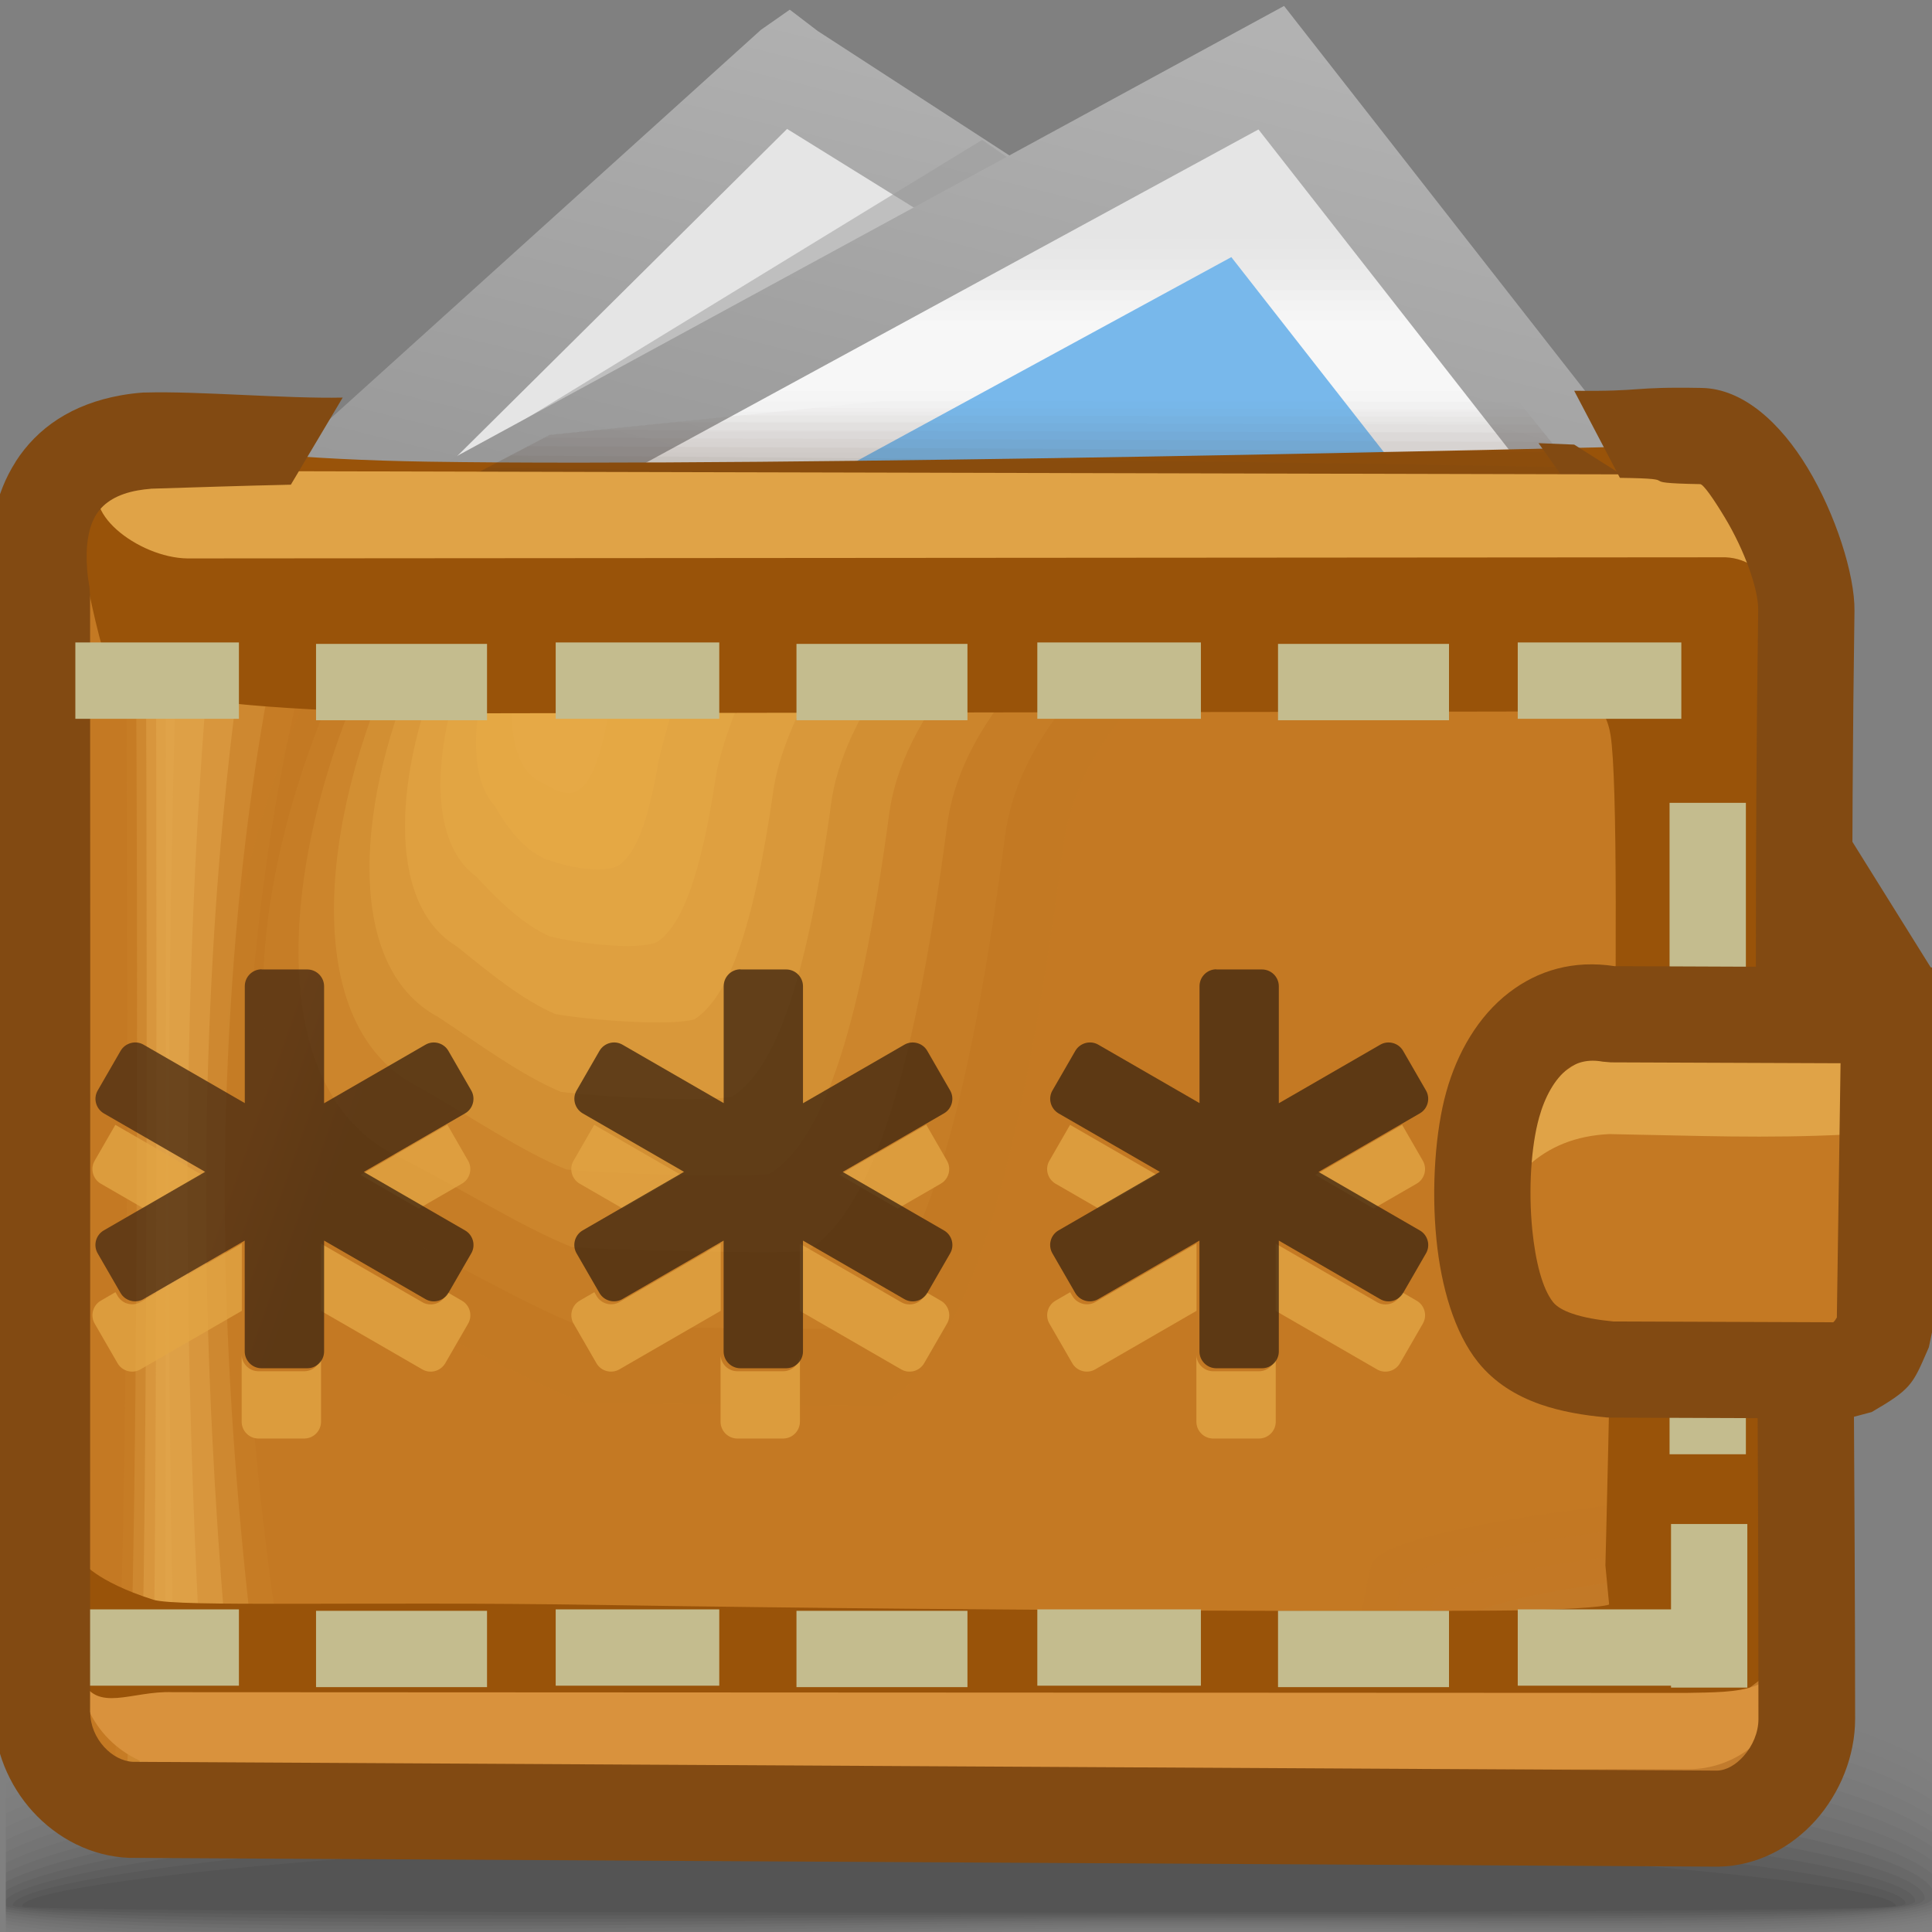 <?xml version="1.0" encoding="UTF-8" standalone="no"?>
<!-- Creator: CorelDRAW -->

<svg
   xmlns:dc="http://purl.org/dc/elements/1.1/"
   xmlns:cc="http://creativecommons.org/ns#"
   xmlns:rdf="http://www.w3.org/1999/02/22-rdf-syntax-ns#"
   xmlns:svg="http://www.w3.org/2000/svg"
   xmlns="http://www.w3.org/2000/svg"
   xmlns:xlink="http://www.w3.org/1999/xlink"
   xmlns:sodipodi="http://sodipodi.sourceforge.net/DTD/sodipodi-0.dtd"
   xmlns:inkscape="http://www.inkscape.org/namespaces/inkscape"
   xml:space="preserve"
   width="24px"
   height="24px"
   style="shape-rendering:geometricPrecision; text-rendering:geometricPrecision; image-rendering:optimizeQuality; fill-rule:evenodd; clip-rule:evenodd"
   viewBox="0 0 24 24"
   id="svg3204"
   version="1.1"
   inkscape:version="0.48.1 r9760"
   sodipodi:docname="kwalletmanager.svg"><rect x="0" y="0" width="24" height="24" fill="#808080" stroke="none"/><sodipodi:namedview
   pagecolor="#ffffff"
   bordercolor="#666666"
   borderopacity="1"
   objecttolerance="10"
   gridtolerance="10"
   guidetolerance="10"
   inkscape:pageopacity="0"
   inkscape:pageshadow="2"
   inkscape:window-width="640"
   inkscape:window-height="480"
   id="namedview3370"
   showgrid="false"
   inkscape:zoom="12.583333"
   inkscape:cx="12"
   inkscape:cy="12"
   inkscape:window-x="0"
   inkscape:window-y="24"
   inkscape:window-maximized="0"
   inkscape:current-layer="svg3204" />
 <defs
   id="defs3206">
  <style
   type="text/css"
   id="style3208">
   
    .fil29 {fill:#78B8EB}
    .fil85 {fill:#824A12}
    .fil14 {fill:#995309}
    .fil48 {fill:#C47923}
    .fil74 {fill:#C4BC8E}
    .fil87 {fill:#D9923D}
    .fil86 {fill:#E0A347}
    .fil72 {fill:#E0A349}
    .fil15 {fill:#E5E5E5}
    .fil67 {fill:#E6A946}
    .fil88 {fill:#824A12;fill-rule:nonzero}
    .fil73 {fill:#995309;fill-rule:nonzero}
    .fil18 {fill:white;fill-opacity:0}
    .fil0 {fill:black;fill-opacity:0}
    .fil47 {fill:#753D17;fill-opacity:0}
    .fil75 {fill:#9E6121;fill-opacity:0}
    .fil49 {fill:#C27D2E;fill-opacity:0}
    .fil1 {fill:black;fill-opacity:0.004}
    .fil76 {fill:#57402E;fill-opacity:0.008}
    .fil59 {fill:#D99A3D;fill-opacity:0.008}
    .fil2 {fill:black;fill-opacity:0.008}
    .fil77 {fill:#57402E;fill-opacity:0.012}
    .fil46 {fill:#753D17;fill-opacity:0.012}
    .fil3 {fill:black;fill-opacity:0.016}
    .fil4 {fill:black;fill-opacity:0.02}
    .fil78 {fill:#57402E;fill-opacity:0.02}
    .fil5 {fill:black;fill-opacity:0.024}
    .fil19 {fill:white;fill-opacity:0.024}
    .fil79 {fill:#57402E;fill-opacity:0.024}
    .fil45 {fill:#753D17;fill-opacity:0.027}
    .fil6 {fill:black;fill-opacity:0.027}
    .fil80 {fill:#57402E;fill-opacity:0.031}
    .fil7 {fill:black;fill-opacity:0.031}
    .fil8 {fill:black;fill-opacity:0.035}
    .fil81 {fill:#57402E;fill-opacity:0.035}
    .fil44 {fill:#753D17;fill-opacity:0.039}
    .fil9 {fill:black;fill-opacity:0.043}
    .fil82 {fill:#57402E;fill-opacity:0.043}
    .fil10 {fill:black;fill-opacity:0.047}
    .fil20 {fill:white;fill-opacity:0.047}
    .fil83 {fill:#57402E;fill-opacity:0.051}
    .fil11 {fill:black;fill-opacity:0.051}
    .fil43 {fill:#753D17;fill-opacity:0.051}
    .fil12 {fill:black;fill-opacity:0.055}
    .fil84 {fill:#57402E;fill-opacity:0.055}
    .fil50 {fill:#C27D2E;fill-opacity:0.055}
    .fil13 {fill:black;fill-opacity:0.059}
    .fil42 {fill:#753D17;fill-opacity:0.063}
    .fil21 {fill:white;fill-opacity:0.075}
    .fil41 {fill:#753D17;fill-opacity:0.078}
    .fil68 {fill:#E0A349;fill-opacity:0.078}
    .fil40 {fill:#753D17;fill-opacity:0.09}
    .fil22 {fill:white;fill-opacity:0.098}
    .fil39 {fill:#753D17;fill-opacity:0.102}
    .fil51 {fill:#C27D2E;fill-opacity:0.11}
    .fil38 {fill:#753D17;fill-opacity:0.118}
    .fil23 {fill:white;fill-opacity:0.122}
    .fil37 {fill:#753D17;fill-opacity:0.129}
    .fil60 {fill:#DB9C3F;fill-opacity:0.129}
    .fil36 {fill:#753D17;fill-opacity:0.141}
    .fil24 {fill:white;fill-opacity:0.145}
    .fil35 {fill:#753D17;fill-opacity:0.157}
    .fil52 {fill:#C27D2E;fill-opacity:0.165}
    .fil34 {fill:#753D17;fill-opacity:0.169}
    .fil25 {fill:white;fill-opacity:0.173}
    .fil33 {fill:#753D17;fill-opacity:0.18}
    .fil32 {fill:#753D17;fill-opacity:0.192}
    .fil26 {fill:white;fill-opacity:0.196}
    .fil31 {fill:#753D17;fill-opacity:0.208}
    .fil27 {fill:white;fill-opacity:0.22}
    .fil30 {fill:#753D17;fill-opacity:0.22}
    .fil53 {fill:#C27D2E;fill-opacity:0.224}
    .fil61 {fill:#DD9E40;fill-opacity:0.255}
    .fil54 {fill:#C27D2E;fill-opacity:0.278}
    .fil69 {fill:#E0A349;fill-opacity:0.31}
    .fil55 {fill:#C27D2E;fill-opacity:0.333}
    .fil62 {fill:#DEA041;fill-opacity:0.38}
    .fil56 {fill:#C27D2E;fill-opacity:0.388}
    .fil57 {fill:#C27D2E;fill-opacity:0.443}
    .fil17 {fill:#999999;fill-opacity:0.502}
    .fil58 {fill:#C27D2E;fill-opacity:0.502}
    .fil63 {fill:#E0A242;fill-opacity:0.502}
    .fil70 {fill:#E0A349;fill-opacity:0.541}
    .fil64 {fill:#E2A443;fill-opacity:0.627}
    .fil65 {fill:#E3A644;fill-opacity:0.753}
    .fil71 {fill:#E0A349;fill-opacity:0.769}
    .fil89 {fill:#E3A644;fill-opacity:0.78}
    .fil66 {fill:#E5A845;fill-opacity:0.875}
    .fil91 {fill:url(#id0)}
    .fil28 {fill:url(#id1);fill-rule:nonzero}
    .fil16 {fill:url(#id2);fill-rule:nonzero}
    .fil90 {fill:url(#id3);fill-opacity:0.78}
   
  </style>
  <linearGradient
   id="id0"
   gradientUnits="userSpaceOnUse"
   x1="20.72"
   y1="13.241"
   x2="20.786"
   y2="16.299">
   <stop
   offset="0"
   style="stop-color:#9C5C1F"
   id="stop3211" />
   <stop
   offset="1"
   style="stop-color:#8F5215"
   id="stop3213" />
  </linearGradient>
  <linearGradient
   id="id1"
   gradientUnits="userSpaceOnUse"
   x1="14.043"
   y1="0.043"
   x2="12.253"
   y2="7.255">
   <stop
   offset="0"
   style="stop-color:#B2B2B2"
   id="stop3216" />
   <stop
   offset="1"
   style="stop-color:#999999"
   id="stop3218" />
  </linearGradient>
  <linearGradient
   id="id2"
   gradientUnits="userSpaceOnUse"
   xlink:href="#id1"
   x1="11.802"
   y1="0.156"
   x2="10.081"
   y2="7.188">
  </linearGradient>
  <linearGradient
   id="id3"
   gradientUnits="userSpaceOnUse"
   x1="2.995"
   y1="14.44"
   x2="4.071"
   y2="14.818">
   <stop
   offset="0"
   style="stop-color:#4A2B12"
   id="stop3222" />
   <stop
   offset="1"
   style="stop-color:#402610"
   id="stop3224" />
  </linearGradient>
 </defs>
 <g
   id="Слой_x0020_1">
  <g
   id="_103034296">
   <path
   id="_67242664"
   class="fil0"
   d="M11.322 20.502c7.725,-0.294 11.18,0.324 12.681,1.184l0 2.282c-0.07,0.013 -0.142,0.024 -0.218,0.035l-23.712 0 0 -2.051c1.469,-0.634 4.597,-1.197 11.249,-1.45z" />
   <g
   id="g3230">
    <path
   id="_104456512"
   class="fil1"
   d="M11.349 20.679c7.733,-0.283 11.194,0.371 12.654,1.241l0 2.008c-0.154,0.029 -0.323,0.054 -0.509,0.076l-23.421 0 0 -1.853c1.426,-0.643 4.538,-1.225 11.276,-1.472z" />
    <path
   id="_66505112"
   class="fil2"
   d="M11.376 20.856c7.719,-0.272 11.207,0.417 12.627,1.289l0 1.742c-0.245,0.05 -0.538,0.088 -0.874,0.116l-23.056 0 0 -1.661c1.388,-0.648 4.499,-1.247 11.303,-1.486z" />
    <path
   id="_102537216"
   class="fil3"
   d="M11.404 21.033c7.681,-0.257 11.224,0.461 12.599,1.328l0 1.487c-0.351,0.077 -0.818,0.125 -1.382,0.155l-6.724 0c-0.629,-0.004 -1.274,-0.005 -1.932,0l-13.834 0 -0.058 -0.009 0 -1.469c1.355,-0.649 4.485,-1.263 11.331,-1.492z" />
    <path
   id="_102163080"
   class="fil4"
   d="M11.431 21.21c7.618,-0.242 11.248,0.503 12.572,1.356l0 1.243c-0.509,0.119 -1.31,0.173 -2.327,0.194l-3.039 0c-1.928,-0.019 -4.168,-0.051 -6.48,0l-11.688 0c-0.144,-0.017 -0.276,-0.035 -0.396,-0.055l0 -1.251c1.325,-0.643 4.502,-1.27 11.358,-1.487z" />
    <path
   id="_101645888"
   class="fil5"
   d="M11.458 21.387c7.531,-0.224 11.286,0.541 12.545,1.372l0 1.012c-1.587,0.403 -6.728,0.086 -12.175,0.212l-0.871 0.02 -10.026 0c-0.336,-0.027 -0.623,-0.06 -0.858,-0.1l0 -1.046c1.296,-0.632 4.552,-1.267 11.385,-1.47z" />
    <path
   id="_103753336"
   class="fil6"
   d="M11.485 21.564c7.424,-0.204 11.348,0.576 12.518,1.377l0 0.791c-1.425,0.402 -6.653,0.109 -12.164,0.223 -0.826,0.017 -1.643,0.033 -2.439,0.048l-7.755 0c-0.665,-0.031 -1.2,-0.077 -1.573,-0.142l0 -0.856c1.261,-0.616 4.638,-1.255 11.412,-1.441z" />
    <path
   id="_47724616"
   class="fil7"
   d="M11.513 21.742c7.3,-0.183 11.448,0.609 12.49,1.371l0 0.583c-1.226,0.398 -6.561,0.131 -12.153,0.232 -1.796,0.032 -3.552,0.062 -5.149,0.076l-3.398 0c-1.484,-0.02 -2.624,-0.074 -3.231,-0.183l0 -0.68c1.212,-0.593 4.757,-1.232 11.44,-1.399z" />
    <path
   id="_110214440"
   class="fil8"
   d="M11.54 21.919c7.189,-0.159 11.63,0.645 12.463,1.361l0 0.375c-0.945,0.395 -6.429,0.157 -12.143,0.243 -5.357,0.081 -10.404,0.14 -11.788,-0.117l0 -0.518c1.139,-0.564 4.908,-1.2 11.467,-1.345z" />
    <path
   id="_104454280"
   class="fil9"
   d="M11.567 22.096c7.188,-0.136 12.056,0.707 12.436,1.372l0 0.131c-0.413,0.412 -6.169,0.198 -12.132,0.272 -5.433,0.067 -10.605,0.111 -11.799,-0.124l0 -0.37c1.026,-0.53 5.082,-1.159 11.495,-1.28z" />
    <path
   id="_103822584"
   class="fil10"
   d="M11.595 22.273c6.965,-0.106 12.302,0.717 12.314,1.306 0.012,0.374 -5.924,0.205 -12.027,0.262 -5.547,0.052 -10.882,0.08 -11.809,-0.129l0 -0.23c0.831,-0.491 5.261,-1.114 11.522,-1.209z" />
    <path
   id="_155013600"
   class="fil11"
   d="M11.622 22.451c6.452,-0.071 12.16,0.657 12.168,1.162 0.008,0.267 -5.889,0.164 -11.897,0.202 -5.774,0.037 -11.39,0.047 -11.82,-0.136l0 -0.081c0.404,-0.446 5.367,-1.079 11.549,-1.147z" />
    <path
   id="_105477896"
   class="fil12"
   d="M11.649 22.628c5.939,-0.035 12.018,0.597 12.022,1.017 0.004,0.161 -5.854,0.122 -11.768,0.141 -5.914,0.019 -11.743,0.011 -11.743,-0.118 0,-0.391 5.549,-1.005 11.489,-1.04z" />
   </g>
   <path
   id="_66577296"
   class="fil13"
   d="M11.676 22.805c5.427,0 11.876,0.537 11.876,0.873 0,0.109 -23.277,0.105 -23.277,0.003 0,-0.335 5.974,-0.876 11.401,-0.876z" />
  </g>
  <path
   class="fil14"
   d="M1.123 8.747c-0.001,-0.839 -0.002,-1.28 -0.003,-2.119 0,-0.247 -0.078,-0.494 0.084,-0.67 0.207,-0.252 0.699,-0.458 1.047,-0.485 5.132,-0.149 11.339,-0.19 18.817,-0.058 0.618,0.011 1.041,0.67 1.033,1.285 -0.011,0.854 0.053,1.318 0.053,2.15 0,3.979 0,7.661 0,11.64 0,0.617 -0.498,1.13 -1.105,1.13 -7.277,0 -6.412,-0.027 -18.824,-0.027 -0.607,0 -1.105,-0.508 -1.105,-1.13 0,-3.979 0,-7.662 0,-11.64 0,-0.026 0.001,-0.051 0.003,-0.076z"
   id="path3245" />
  <polygon
   class="fil15"
   points="3.41,6.627 9.794,0.861 18.452,6.482 "
   id="polygon3247" />
  <path
   class="fil16"
   d="M3.068 6.136l6.384 -5.765 0.359 -0.251 0.347 0.265 8.658 5.621 -0.358 1.073 -15.042 0.145 -0.347 -1.087zm6.71 -4.535l-4.446 4.409 11.374 -0.109 -6.928 -4.299z"
   id="path3249" />
  <polygon
   class="fil17"
   points="4.112,6.682 12.2,1.738 19.154,6.537 "
   id="polygon3251" />
  <polygon
   class="fil15"
   points="5.162,6.627 15.793,0.841 20.204,6.482 "
   id="polygon3253" />
  <g
   id="_105643800">
   <polygon
   id="_27796584"
   class="fil18"
   points="13.102,2.84 17.433,2.84 20.077,6.001 6.891,6.001 " />
   <g
   id="g3257">
    <polygon
   id="_103997272"
   class="fil19"
   points="12.854,2.967 17.54,2.967 19.971,5.874 7.14,5.874 " />
    <polygon
   id="_72056128"
   class="fil20"
   points="12.604,3.094 17.646,3.094 19.865,5.748 7.389,5.748 " />
    <polygon
   id="_103152968"
   class="fil21"
   points="12.355,3.221 17.752,3.221 19.759,5.62 7.639,5.62 " />
    <polygon
   id="_100106712"
   class="fil22"
   points="12.106,3.347 17.858,3.347 19.653,5.493 7.888,5.493 " />
    <polygon
   id="_104867808"
   class="fil23"
   points="11.856,3.474 17.964,3.474 19.547,5.367 8.137,5.367 " />
    <polygon
   id="_103299760"
   class="fil24"
   points="11.607,3.601 18.07,3.601 19.441,5.24 8.386,5.24 " />
    <polygon
   id="_102505680"
   class="fil25"
   points="11.358,3.728 18.177,3.728 19.335,5.113 8.636,5.113 " />
    <polygon
   id="_114179456"
   class="fil26"
   points="11.108,3.855 18.282,3.855 19.229,4.986 8.885,4.986 " />
   </g>
   <polygon
   id="_67736080"
   class="fil27"
   points="10.859,3.982 18.389,3.982 19.123,4.859 9.134,4.859 " />
  </g>
  <path
   class="fil28"
   d="M4.875 6.101l10.631 -5.785 0.445 -0.242 0.312 0.399 4.411 5.64 0.746 0.954 -1.212 0.012 -15.042 0.145 -0.291 -1.123zm10.758 -4.493l-8.081 4.397 11.434 -0.11 -3.353 -4.287z"
   id="path3268" />
  <polygon
   class="fil29"
   points="4.666,8.98 15.296,3.194 19.708,8.835 "
   id="polygon3270" />
  <g
   id="_102767592">
   <path
   id="_69401720"
   class="fil30"
   d="M4.517 6.626l0.341 -0.182c2.154,0.069 5.701,0.111 9.51,0.089l-9.851 0.093zm15.294 -0.171l0.022 0.027 -3.071 0.029c1.021,-0.014 2.045,-0.032 3.049,-0.056z" />
   <g
   id="g3274">
    <path
   id="_69100400"
   class="fil31"
   d="M4.517 6.626l0.406 -0.217c3.177,0.1 9.302,0.143 14.859,0.01l0.05 0.062 -15.316 0.145z" />
    <path
   id="_102104392"
   class="fil32"
   d="M4.541 6.614l0.448 -0.24c3.184,0.099 9.25,0.141 14.767,0.009l0.078 0.098 -15.018 0.142 -0.275 -0.009z" />
    <path
   id="_105230872"
   class="fil33"
   d="M4.605 6.58l0.449 -0.24c3.189,0.097 9.197,0.138 14.672,0.009l0.107 0.133 -14.041 0.133c-0.436,-0.011 -0.834,-0.022 -1.187,-0.035z" />
    <path
   id="_66481424"
   class="fil34"
   d="M4.67 6.545l0.448 -0.24c3.195,0.096 9.145,0.136 14.58,0.008l0.135 0.169 -12.846 0.122c-0.89,-0.016 -1.674,-0.036 -2.317,-0.058z" />
    <path
   id="_116370984"
   class="fil35"
   d="M4.734 6.51l0.449 -0.24c3.199,0.094 9.092,0.133 14.486,0.007l0.163 0.204 -11.343 0.107c-1.489,-0.018 -2.78,-0.045 -3.755,-0.079z" />
    <path
   id="_73260632"
   class="fil36"
   d="M4.799 6.476l0.45 -0.241c3.202,0.093 9.039,0.131 14.393,0.007l0.191 0.24 -9.339 0.088c-2.301,-0.012 -4.308,-0.048 -5.695,-0.094z" />
    <path
   id="_105327480"
   class="fil37"
   d="M4.864 6.441l0.45 -0.241c3.205,0.091 8.986,0.128 14.3,0.006l0.198 0.25c-0.935,0.022 -1.885,0.039 -2.836,0.052l-2.625 0.025c-3.819,0.021 -7.362,-0.023 -9.488,-0.093z" />
    <path
   id="_101378896"
   class="fil38"
   d="M4.929 6.407l0.451 -0.241c3.206,0.09 8.932,0.126 14.206,0.006l0.199 0.25c-5.584,0.132 -11.72,0.086 -14.855,-0.015z" />
    <path
   id="_69924568"
   class="fil39"
   d="M4.994 6.372l0.451 -0.241c3.208,0.089 8.879,0.124 14.113,0.005l0.199 0.25c-5.543,0.13 -11.62,0.086 -14.763,-0.014z" />
    <path
   id="_70528880"
   class="fil40"
   d="M5.058 6.337l0.452 -0.242c3.209,0.088 8.825,0.122 14.019,0.005l0.199 0.25c-5.501,0.128 -11.52,0.085 -14.669,-0.014z" />
    <path
   id="_99909872"
   class="fil41"
   d="M5.124 6.303l0.452 -0.242c3.209,0.086 8.772,0.12 13.926,0.005l0.199 0.25c-5.459,0.126 -11.421,0.084 -14.576,-0.013z" />
    <path
   id="_102113904"
   class="fil42"
   d="M5.189 6.268l0.452 -0.242c3.207,0.085 8.717,0.118 13.832,0.004l0.198 0.25c-5.419,0.125 -11.322,0.084 -14.483,-0.012z" />
    <path
   id="_72361472"
   class="fil43"
   d="M5.254 6.233l0.452 -0.242c3.206,0.084 8.663,0.116 13.738,0.003l0.199 0.25c-5.377,0.123 -11.224,0.082 -14.389,-0.011z" />
    <path
   id="_104983904"
   class="fil44"
   d="M5.319 6.198l0.453 -0.242c3.204,0.083 8.609,0.114 13.644,0.003l0.2 0.25c-5.337,0.121 -11.128,0.082 -14.297,-0.011z" />
    <path
   id="_102882336"
   class="fil45"
   d="M5.384 6.163l0.453 -0.242c3.202,0.082 8.554,0.112 13.551,0.003l0.199 0.25c-5.296,0.119 -11.031,0.081 -14.203,-0.01z" />
    <path
   id="_113060104"
   class="fil46"
   d="M5.45 6.128l0.453 -0.242c3.199,0.081 8.499,0.109 13.457,0.002l0.199 0.25c-5.256,0.117 -10.936,0.08 -14.109,-0.01z" />
   </g>
   <path
   id="_105368984"
   class="fil47"
   d="M5.515 6.093l0.454 -0.243c3.195,0.079 8.444,0.107 13.364,0.002l0.199 0.25c-5.216,0.115 -10.841,0.079 -14.016,-0.01z" />
  </g>
  <path
   class="fil48"
   d="M0.946 7.399c-0.049,-0.277 -0.118,-1.171 0.115,-1.305 0.207,-0.252 0.67,0.189 1.016,0.24 1.538,0.181 11.636,0.464 19.256,0.173 0.619,-0.024 1.053,0.457 1.045,1.073 -0.012,0.855 -0.02,1.572 -0.02,2.404 0,3.979 0.086,7.813 0.086,11.792 0,0.618 -0.498,1.228 -1.105,1.238l-19.287 -0.108c-0.605,-0.026 -1.105,-0.59 -1.105,-1.211 0,-4.843 0.005,-9.453 0,-14.296z"
   id="path3293" />
  <g
   id="_102535160">
   <path
   id="_113919192"
   class="fil49"
   d="M20.98 18.251l-0.219 0.048c0,0 -3.959,0.366 -4.105,0.902 -0.146,0.535 -0.583,3.19 -0.146,3.433 0.193,0.108 0.992,0.325 1.898,0.537 0.85,-0.037 1.807,-0.078 2.93,-0.121 0.607,-0.012 1.105,-0.512 1.105,-1.13l0 -3.501c-0.406,-0.088 -0.889,-0.147 -1.464,-0.168z" />
   <g
   id="g3297">
    <path
   id="_113322544"
   class="fil50"
   d="M21.046 18.561c-0.068,0.015 -0.135,0.03 -0.203,0.045 0,0 -3.674,0.339 -3.809,0.836 -0.135,0.497 -0.541,2.96 -0.135,3.186 0.188,0.104 0.992,0.32 1.879,0.526 0.756,-0.033 1.597,-0.069 2.561,-0.105 0.607,-0.012 1.105,-0.512 1.105,-1.13l0 -3.194c-0.385,-0.087 -0.846,-0.145 -1.398,-0.165z" />
    <path
   id="_102420936"
   class="fil51"
   d="M21.112 18.873c-0.062,0.013 -0.124,0.028 -0.187,0.041 0,0 -3.389,0.313 -3.514,0.771 -0.125,0.459 -0.499,2.731 -0.125,2.939 0.182,0.101 0.992,0.316 1.86,0.514 0.659,-0.028 1.382,-0.058 2.193,-0.089 0.607,-0.012 1.105,-0.512 1.105,-1.13l0 -2.887c-0.363,-0.085 -0.802,-0.141 -1.331,-0.16z" />
    <path
   id="_103307936"
   class="fil52"
   d="M21.178 19.184c-0.057,0.012 -0.114,0.025 -0.171,0.038 0,0 -3.104,0.286 -3.218,0.706 -0.115,0.42 -0.457,2.501 -0.115,2.692 0.176,0.098 0.998,0.312 1.844,0.503 0.558,-0.024 1.16,-0.048 1.821,-0.073 0.607,-0.012 1.105,-0.512 1.105,-1.13l0 -2.577c-0.341,-0.085 -0.758,-0.141 -1.265,-0.159z" />
    <path
   id="_102385720"
   class="fil53"
   d="M21.245 19.495c-0.052,0.012 -0.104,0.023 -0.156,0.035 0,0 -2.819,0.26 -2.923,0.641 -0.104,0.381 -0.415,2.271 -0.104,2.444 0.171,0.095 1.009,0.311 1.831,0.491 0.451,-0.018 0.93,-0.038 1.446,-0.057 0.607,-0.012 1.105,-0.512 1.105,-1.13l0 -2.268c-0.318,-0.084 -0.713,-0.139 -1.199,-0.157z" />
    <path
   id="_100468456"
   class="fil54"
   d="M21.311 19.806c-0.047,0.01 -0.093,0.021 -0.14,0.031 0,0 -2.534,0.234 -2.627,0.577 -0.094,0.342 -0.372,2.042 -0.094,2.197 0.166,0.092 1.032,0.311 1.823,0.48l1.066 -0.041c0.607,-0.012 1.105,-0.512 1.105,-1.13l0 -1.958c-0.295,-0.084 -0.668,-0.139 -1.133,-0.156z" />
    <path
   id="_115093376"
   class="fil55"
   d="M21.377 20.117c-0.041,0.009 -0.083,0.018 -0.124,0.028 0,0 -2.249,0.207 -2.332,0.512 -0.082,0.304 -0.331,1.812 -0.082,1.95 0.162,0.09 1.073,0.315 1.822,0.469l0.679 -0.026c0.607,-0.012 1.105,-0.512 1.105,-1.13l0 -1.645c-0.271,-0.085 -0.621,-0.141 -1.067,-0.158z" />
    <path
   id="_106473744"
   class="fil56"
   d="M21.443 20.429c-0.036,0.008 -0.072,0.016 -0.108,0.024 0,0 -1.964,0.181 -2.036,0.447 -0.073,0.266 -0.29,1.582 -0.073,1.703 0.159,0.088 1.152,0.327 1.835,0.458l0.278 -0.01c0.607,-0.012 1.105,-0.512 1.105,-1.13l0 -1.331c-0.246,-0.088 -0.573,-0.145 -1.001,-0.16z" />
    <path
   id="_70356456"
   class="fil57"
   d="M21.509 20.74c-0.031,0.007 -0.062,0.014 -0.092,0.021 0,0 -1.679,0.155 -1.741,0.382 -0.061,0.227 -0.247,1.353 -0.061,1.456 0.16,0.09 1.318,0.359 1.854,0.441 0.547,-0.075 0.975,-0.547 0.975,-1.12l0 -1.013c-0.217,-0.092 -0.52,-0.153 -0.935,-0.168z" />
   </g>
   <path
   id="_102473688"
   class="fil58"
   d="M21.576 21.051l-0.077 0.017c0,0 -1.394,0.129 -1.445,0.317 -0.051,0.189 -0.205,1.123 -0.051,1.209 0.154,0.086 1.402,0.369 1.701,0.386l0.004 -0c0.427,-0.16 0.736,-0.574 0.736,-1.06l0 -0.685c-0.182,-0.102 -0.461,-0.17 -0.868,-0.184z" />
  </g>
  <g
   id="_155018400">
   <path
   id="_102220904"
   class="fil59"
   d="M4.061 8.105c-1.521,3.06 -1.92,7.015 0.447,8.025 1.036,0.443 1.939,0.981 2.732,1.294 0.722,0.018 3.15,0.031 3.715,0.041 0.955,-0.589 1.678,-2.475 2.248,-6.921 0.124,-0.964 0.718,-1.738 1.442,-2.368 -3.756,0.033 -9.191,-0.009 -10.584,-0.07z" />
   <g
   id="g3310">
    <path
   id="_110000584"
   class="fil60"
   d="M4.354 8.112c-1.338,2.722 -1.689,6.226 0.387,7.143 0.912,0.422 1.715,0.918 2.43,1.203 0.656,0.029 2.803,0.057 3.317,0.046 0.846,-0.524 1.488,-2.193 1.996,-6.116 0.117,-0.875 0.645,-1.597 1.286,-2.213 -3.344,0.028 -8.152,-0.009 -9.417,-0.063z" />
    <path
   id="_102451056"
   class="fil61"
   d="M4.647 8.119c-1.155,2.385 -1.458,5.437 0.329,6.262 0.788,0.401 1.491,0.855 2.128,1.111 0.59,0.04 2.457,0.082 2.92,0.05 0.737,-0.46 1.299,-1.911 1.744,-5.31 0.11,-0.786 0.572,-1.457 1.129,-2.058 -2.93,0.024 -7.113,-0.009 -8.251,-0.057z" />
    <path
   id="_67135720"
   class="fil62"
   d="M4.939 8.126c-0.971,2.048 -1.226,4.647 0.27,5.38 0.664,0.38 1.266,0.793 1.826,1.021 0.524,0.05 2.109,0.107 2.523,0.056 0.628,-0.396 1.109,-1.63 1.492,-4.504 0.104,-0.698 0.499,-1.318 0.973,-1.903 -2.518,0.02 -6.074,-0.009 -7.084,-0.05z" />
    <path
   id="_47288368"
   class="fil63"
   d="M5.232 8.133c-0.788,1.711 -0.994,3.859 0.211,4.5 0.54,0.358 1.042,0.729 1.524,0.93 0.457,0.06 1.763,0.131 2.126,0.06 0.519,-0.332 0.92,-1.348 1.24,-3.699 0.098,-0.609 0.427,-1.177 0.818,-1.748 -2.106,0.015 -5.035,-0.009 -5.918,-0.043z" />
    <path
   id="_69281072"
   class="fil64"
   d="M5.524 8.14c-0.604,1.373 -0.762,3.069 0.152,3.618 0.416,0.337 0.818,0.666 1.222,0.839 0.391,0.071 1.416,0.156 1.73,0.065 0.409,-0.268 0.728,-1.066 0.987,-2.893 0.091,-0.52 0.354,-1.037 0.661,-1.593 -1.694,0.011 -3.997,-0.009 -4.752,-0.036z" />
    <path
   id="_102643336"
   class="fil65"
   d="M5.817 8.148c-0.421,1.035 -0.531,2.279 0.094,2.737 0.292,0.315 0.593,0.604 0.92,0.748 0.324,0.081 1.068,0.181 1.332,0.07 0.3,-0.204 0.539,-0.785 0.735,-2.088 0.084,-0.432 0.281,-0.898 0.505,-1.437 -1.281,0.006 -2.958,-0.009 -3.586,-0.029z" />
    <path
   id="_69102848"
   class="fil66"
   d="M6.11 8.154c-0.238,0.698 -0.299,1.491 0.035,1.856 0.167,0.294 0.368,0.54 0.618,0.657 0.257,0.092 0.721,0.207 0.935,0.075 0.191,-0.14 0.35,-0.504 0.482,-1.283 0.078,-0.343 0.209,-0.757 0.35,-1.282 -0.868,0.002 -1.919,-0.009 -2.419,-0.023z" />
   </g>
   <path
   id="_70562208"
   class="fil67"
   d="M6.402 8.162c-0.11,0.72 -0.053,1.363 0.292,1.54 0.382,0.205 0.731,0.515 0.962,-1.524 -0.456,-0.003 -0.88,-0.008 -1.253,-0.016z" />
  </g>
  <g
   id="_66534224">
   <path
   id="_156840824"
   class="fil68"
   d="M1.554 6.573c0.029,3.232 0.095,13.547 -0.196,16.195 0.484,0.023 2.115,0.045 2.551,0.064 -0.366,-1.717 -1.006,-5.375 -0.868,-9.039 0.137,-3.663 0.829,-5.975 1.228,-7.154 -0.634,-0.02 -2.33,-0.042 -2.716,-0.067z" />
   <g
   id="g3322">
    <path
   id="_104144608"
   class="fil69"
   d="M1.681 6.573c0.022,3.232 0.074,13.547 -0.153,16.195 0.378,0.023 1.615,0.045 1.956,0.065 -0.286,-1.717 -0.785,-5.363 -0.677,-9.039 0.108,-3.65 0.647,-5.975 0.959,-7.154 -0.495,-0.02 -1.783,-0.042 -2.084,-0.066z" />
    <path
   id="_102718216"
   class="fil70"
   d="M1.807 6.573c0.016,3.232 0.053,13.547 -0.11,16.195 0.272,0.023 1.115,0.045 1.361,0.065 -0.206,-1.717 -0.566,-5.351 -0.488,-9.039 0.077,-3.639 0.466,-5.975 0.689,-7.154 -0.356,-0.02 -1.236,-0.042 -1.452,-0.066z" />
    <path
   id="_70487640"
   class="fil71"
   d="M1.934 6.573c0.01,3.232 0.033,13.547 -0.067,16.195 0.166,0.023 0.616,0.045 0.765,0.065 -0.125,-1.717 -0.345,-5.339 -0.297,-9.039 0.047,-3.627 0.284,-5.975 0.421,-7.154 -0.217,-0.02 -0.69,-0.042 -0.822,-0.066z" />
   </g>
   <path
   id="_66398888"
   class="fil72"
   d="M2.059 6.573c0.003,3.232 0.012,13.547 -0.024,16.195 0.06,0.023 0.116,0.045 0.17,0.064 -0.045,-1.717 -0.124,-5.327 -0.107,-9.039 0.017,-3.615 0.102,-5.976 0.151,-7.154 -0.078,-0.02 -0.143,-0.042 -0.19,-0.066z" />
  </g>
  <path
   class="fil73"
   d="M1.303 5.38c-0,0.001 -0.222,-0.128 0.509,0.045 0.339,0.08 0.833,0.155 1.462,0.21 0.573,0.051 1.259,0.088 2.045,0.1 4.336,0.069 14.524,-0.175 15.143,-0.193 0.205,-0.031 2.549,-0.463 2.004,1.673 0.184,1.143 -0.168,13.029 -0.172,13.257l0.001 0c0,0.003 -1.075,1.217 -2.654,1.263 -0.778,0.023 -7.044,0.017 -12.123,-0.064 -2.991,-0.048 -5.428,-0.124 -5.798,-0.243 -0.293,-0.094 -0.526,-0.231 -0.711,-0.381l-0 -0.016 -0.036 -1.625 0.042 -0.012c0.001,0.001 0.166,0.247 0.888,0.478 0.296,0.095 2.613,0.019 5.543,0.065 5.069,0.081 10.839,0.086 11.614,0.064 0.881,-0.026 0.929,-0.069 0.929,-0.07l-0.046 -0.485c0.001,-0.032 0.24,-9.219 0.064,-10.314 -0.121,-0.756 -0.818,-0.3 -0.82,-0.3l-0.06 0.006 -13.782 0.024c-0.801,-0.013 -1.648,-0.05 -2.239,-0.103 -0.674,-0.06 -1.202,-0.139 -1.562,-0.224 -0.328,-0.078 -0.505,-1.888 -0.677,-2.021l0 -0.003c0,-0.179 0.277,-0.807 0.324,-1.143l0.115 0.011z"
   id="path3328" />
  <path
   class="fil74"
   d="M21.706 18.932c0,0.768 0,1.263 0,2.032 -0.315,0 -0.631,0 -0.948,0 0,-0.769 0,-1.264 0,-2.032 0.317,0 0.633,0 0.948,0zm0 -5.982c0,0.768 0,1.263 0,2.032 -0.315,0 -0.631,0 -0.948,0 0,-0.769 0,-1.264 0,-2.032 0.317,0 0.633,0 0.948,0zm-0.018 2.991c0,0.77 0,1.355 0,2.124 -0.315,0 -0.632,0 -0.948,0 0,-0.769 0,-1.354 0,-2.124 0.316,0 0.633,0 0.948,0zm0 -5.968c0,0.77 0,1.355 0,2.124 -0.315,0 -0.632,0 -0.948,0 0,-0.769 0,-1.354 0,-2.124 0.316,0 0.633,0 0.948,0z"
   id="path3330" />
  <path
   class="fil75"
   d="M4.068 8.052c0.029,0.145 0.018,0.727 -0.023,0.763 -0.04,0.036 -2.907,0.109 -3.004,-0.109 -0.098,-0.219 -0.075,-0.764 -0.011,-0.764 0.063,0 2.923,0.545 3.039,0.109z"
   id="path3332" />
  <g
   id="_102915112">
   <polygon
   id="_103853408"
   class="fil76"
   points="18.867,4.993 10.966,4.981 6.828,5.402 4.5,6.626 20.073,6.482 " />
   <polygon
   id="_48158568"
   class="fil77"
   points="18.941,5.085 10.102,5.069 6.828,5.402 4.5,6.626 20.073,6.482 " />
   <path
   id="_105446784"
   class="fil78"
   d="M19.017 5.178c-3.106,-0.007 -6.368,-0.014 -9.793,-0.02l-2.396 0.244 -2.329 1.224 15.573 -0.145 -1.055 -1.304z" />
   <path
   id="_69275664"
   class="fil79"
   d="M19.096 5.275c-3.359,-0.01 -6.942,-0.018 -10.759,-0.027l-1.507 0.154 -2.329 1.224 15.573 -0.145 -0.977 -1.206z" />
   <path
   id="_105697320"
   class="fil80"
   d="M19.178 5.378c-3.582,-0.013 -7.492,-0.026 -11.753,-0.036l-0.597 0.061 -2.329 1.224 15.573 -0.145 -0.894 -1.104z" />
   <path
   id="_101992136"
   class="fil81"
   d="M19.269 5.49c-3.67,-0.019 -7.823,-0.036 -12.509,-0.051l-2.261 1.188 15.573 -0.145 -0.804 -0.992z" />
   <path
   id="_100602328"
   class="fil82"
   d="M19.374 5.619c-3.491,-0.029 -7.727,-0.054 -12.813,-0.076l-2.061 1.083 15.573 -0.145 -0.699 -0.863z" />
   <path
   id="_105804056"
   class="fil83"
   d="M15.842 6.521c1.439,-0.071 2.868,-0.139 4.098,-0.203l-0.414 -0.512c-2.702,-0.057 -6.932,-0.106 -13.187,-0.147l-1.839 0.967 11.342 -0.105z" />
   <path
   id="_66404696"
   class="fil84"
   d="M4.523 6.614l0.186 -0.01c6.214,-0.339 15.057,-0.621 1.348,-0.796l-1.534 0.806z" />
  </g>
  <polygon
   class="fil85"
   points="19.555,5.523 20.358,6.032 19.474,6.014 19.112,5.505 "
   id="polygon3344" />
  <path
   class="fil86"
   d="M1.303 5.929c0.207,-0.252 0.306,-0.688 0.652,-0.637 -0.244,0.541 0.696,0.545 0.931,0.56l18.469 0.044c0.619,-0.024 0.957,1.341 0.948,1.957 -0.001,0.107 -0.002,0.215 -0.001,0.323 -0.026,-0.579 -0.331,-1.276 -0.924,-1.253l-19.049 0.014c-0.611,-0.007 -1.391,-0.609 -1.026,-1.008zm21 2.354l0 0z"
   id="path3346" />
  <path
   class="fil87"
   d="M22.237 20.19l0 0.521c0,0.692 -0.559,1.254 -1.24,1.267l-18.77 0.01c-0.64,-0.027 -1.173,-0.509 -1.234,-1.147l0.014 0.005c0.19,0.445 0.631,0.153 1.139,0.175l18.791 0.009c0.681,-0.012 1.218,0.008 1.218,-0.685l0 -0.155 0.082 0z"
   id="path3348" />
  <path
   class="fil74"
   d="M0.936 19.992c0.768,0 1.263,0 2.032,0 0,0.315 0,0.631 0,0.948 -0.769,0 -1.264,0 -2.032,0 0,-0.317 0,-0.633 0,-0.948zm11.95 0c0.768,0 1.263,0 2.032,0 0,0.315 0,0.631 0,0.948 -0.769,0 -1.264,0 -2.032,0 0,-0.317 0,-0.633 0,-0.948zm5.968 0c0.768,0 1.263,0 2.032,0 0,0.315 0,0.631 0,0.948 -0.769,0 -1.264,0 -2.032,0 0,-0.317 0,-0.633 0,-0.948zm-2.978 0.018c0.77,0 1.355,0 2.124,0 0,0.315 0,0.632 0,0.948 -0.769,0 -1.354,0 -2.124,0 0,-0.316 0,-0.633 0,-0.948zm-8.973 -0.018c0.768,0 1.263,0 2.032,0 0,0.315 0,0.631 0,0.948 -0.769,0 -1.264,0 -2.032,0 0,-0.317 0,-0.633 0,-0.948zm2.991 0.018c0.77,0 1.355,0 2.124,0 0,0.315 0,0.632 0,0.948 -0.769,0 -1.354,0 -2.124,0 0,-0.316 0,-0.633 0,-0.948zm-5.968 0c0.77,0 1.355,0 2.124,0 0,0.315 0,0.632 0,0.948 -0.769,0 -1.354,0 -2.124,0 0,-0.316 0,-0.633 0,-0.948z"
   id="path3350" />
  <path
   class="fil88"
   d="M-0.076 7.461c-0.017,-0.102 -0.03,-0.206 -0.037,-0.308 -0.041,-0.529 0.052,-1.018 0.307,-1.416l0 -0.002c0.27,-0.42 0.698,-0.716 1.312,-0.825 0.085,-0.015 0.178,-0.027 0.276,-0.034l0.028 0c0.652,-0.019 1.745,0.078 2.447,0.063l-0.644 1.082c-0.679,0.015 -1.108,0.031 -1.742,0.05l0 0.001c-0.053,0.004 -0.107,0.011 -0.159,0.02 -0.253,0.045 -0.419,0.149 -0.51,0.291l-0.001 -0.001c-0.105,0.165 -0.14,0.403 -0.119,0.683 0.005,0.073 0.016,0.151 0.03,0.233l0.007 0.103c0.003,3.203 0.002,6.119 0.001,9.127l-0.001 4.744 0.002 0c0,0.159 0.067,0.314 0.173,0.43 0.098,0.107 0.226,0.178 0.358,0.184l19.678 0.109c0.117,-0.003 0.234,-0.073 0.329,-0.179 0.114,-0.128 0.185,-0.296 0.185,-0.462 0,-2.035 -0.008,-3.421 -0.015,-4.787 -0.016,-2.974 -0.033,-5.891 0.012,-8.992 0.003,-0.256 -0.171,-0.742 -0.414,-1.145 -0.141,-0.234 -0.267,-0.415 -0.307,-0.416 -0.9,-0.016 -0.121,-0.067 -0.997,-0.078l-0.568 -1.082c0.882,0.011 0.678,-0.051 1.584,-0.035 0.518,0.009 0.981,0.439 1.315,0.992 0.344,0.568 0.588,1.323 0.583,1.777 -0.045,3.095 -0.028,6.006 -0.012,8.973 0.01,1.77 0.02,3.554 0.02,4.791 0,0.463 -0.188,0.921 -0.489,1.259 -0.304,0.34 -0.729,0.568 -1.206,0.577l-0.012 0 -19.712 -0.109 -0.024 0c-0.468,-0.02 -0.89,-0.241 -1.193,-0.573 -0.299,-0.328 -0.486,-0.771 -0.486,-1.236l0.002 0 0.001 -4.744c0.001,-2.989 0.002,-5.887 -0.001,-9.066z"
   id="path3352" />
  <path
   class="fil74"
   d="M0.936 7.981c0.768,0 1.263,0 2.032,0 0,0.315 0,0.631 0,0.948 -0.769,0 -1.264,0 -2.032,0 0,-0.317 0,-0.633 0,-0.948zm11.95 0c0.768,0 1.263,0 2.032,0 0,0.315 0,0.631 0,0.948 -0.769,0 -1.264,0 -2.032,0 0,-0.317 0,-0.633 0,-0.948zm5.968 0c0.768,0 1.263,0 2.032,0 0,0.315 0,0.631 0,0.948 -0.769,0 -1.264,0 -2.032,0 0,-0.317 0,-0.633 0,-0.948zm-2.978 0.018c0.77,0 1.355,0 2.124,0 0,0.315 0,0.632 0,0.948 -0.769,0 -1.354,0 -2.124,0 0,-0.316 0,-0.633 0,-0.948zm-8.973 -0.018c0.768,0 1.263,0 2.032,0 0,0.315 0,0.631 0,0.948 -0.769,0 -1.264,0 -2.032,0 0,-0.317 0,-0.633 0,-0.948zm2.991 0.018c0.77,0 1.355,0 2.124,0 0,0.315 0,0.632 0,0.948 -0.769,0 -1.354,0 -2.124,0 0,-0.316 0,-0.633 0,-0.948zm-5.968 0c0.77,0 1.355,0 2.124,0 0,0.315 0,0.632 0,0.948 -0.769,0 -1.354,0 -2.124,0 0,-0.316 0,-0.633 0,-0.948z"
   id="path3354" />
  <path
   class="fil89"
   d="M5.558 13.973l0.257 0.446c0.057,0.099 0.023,0.228 -0.077,0.285l-0.535 0.309 -0.723 -0.418 1.077 -0.622zm0 2.08l0.181 0.105c0.099,0.057 0.134,0.186 0.076,0.285l-0.284 0.492c-0.058,0.099 -0.186,0.134 -0.285,0.076l-1.259 -0.727 0 -0.835 1.259 0.727c0.099,0.058 0.228,0.023 0.285,-0.076l0.027 -0.046zm-1.57 0.778l0 0.83c0,0.115 -0.094,0.209 -0.209,0.209l-0.568 0c-0.115,0 -0.209,-0.094 -0.209,-0.209l0 -0.83c0.003,0.112 0.096,0.203 0.209,0.203l0.568 0c0.113,0 0.206,-0.091 0.209,-0.203zm-0.985 -0.547l-1.258 0.727c-0.099,0.057 -0.228,0.023 -0.285,-0.077l-0.284 -0.492c-0.057,-0.099 -0.023,-0.228 0.077,-0.285l0.181 -0.105 0.027 0.046c0.057,0.099 0.186,0.134 0.285,0.077l1.258 -0.727 0 0.835zm-1.216 -1.271l-0.535 -0.309c-0.099,-0.058 -0.134,-0.186 -0.076,-0.285l0.257 -0.446 1.077 0.622 -0.723 0.418zm9.72 -1.04l0.257 0.446c0.057,0.099 0.023,0.228 -0.077,0.285l-0.535 0.309 -0.723 -0.418 1.077 -0.622zm0 2.08l0.181 0.105c0.099,0.057 0.134,0.186 0.076,0.285l-0.284 0.492c-0.058,0.099 -0.186,0.134 -0.285,0.076l-1.259 -0.727 0 -0.835 1.259 0.727c0.099,0.058 0.228,0.023 0.285,-0.076l0.027 -0.046zm-1.57 0.778l0 0.83c0,0.115 -0.094,0.209 -0.209,0.209l-0.568 0c-0.115,0 -0.209,-0.094 -0.209,-0.209l0 -0.83c0.003,0.112 0.096,0.203 0.209,0.203l0.568 0c0.113,0 0.206,-0.091 0.209,-0.203zm-0.985 -0.547l-1.258 0.727c-0.099,0.057 -0.228,0.023 -0.285,-0.077l-0.284 -0.492c-0.057,-0.099 -0.023,-0.228 0.077,-0.285l0.181 -0.105 0.027 0.046c0.057,0.099 0.186,0.134 0.285,0.077l1.258 -0.727 0 0.835zm-1.216 -1.271l-0.535 -0.309c-0.099,-0.058 -0.134,-0.186 -0.076,-0.285l0.257 -0.446 1.077 0.622 -0.723 0.418zm9.682 -1.04l0.257 0.446c0.057,0.099 0.023,0.228 -0.077,0.285l-0.535 0.309 -0.723 -0.418 1.077 -0.622zm0 2.08l0.181 0.105c0.099,0.057 0.134,0.186 0.076,0.285l-0.284 0.492c-0.058,0.099 -0.186,0.134 -0.285,0.076l-1.259 -0.727 0 -0.835 1.259 0.727c0.099,0.058 0.228,0.023 0.285,-0.076l0.027 -0.046zm-1.57 0.778l0 0.83c0,0.115 -0.094,0.209 -0.209,0.209l-0.568 0c-0.115,0 -0.209,-0.094 -0.209,-0.209l0 -0.83c0.003,0.112 0.096,0.203 0.209,0.203l0.568 0c0.113,0 0.206,-0.091 0.209,-0.203zm-0.985 -0.547l-1.258 0.727c-0.099,0.057 -0.228,0.023 -0.285,-0.077l-0.284 -0.492c-0.057,-0.099 -0.023,-0.228 0.077,-0.285l0.181 -0.105 0.027 0.046c0.057,0.099 0.186,0.134 0.285,0.077l1.258 -0.727 0 0.835zm-1.216 -1.271l-0.535 -0.309c-0.099,-0.058 -0.134,-0.186 -0.076,-0.285l0.257 -0.446 1.077 0.622 -0.723 0.418z"
   id="path3356" />
  <path
   class="fil90"
   d="M3.249 12.043l0.568 0c0.115,0 0.209,0.094 0.209,0.209l0 1.453 1.259 -0.727c0.099,-0.058 0.228,-0.023 0.285,0.076l0.284 0.492c0.057,0.099 0.023,0.228 -0.077,0.285l-1.258 0.727 1.259 0.727c0.099,0.057 0.134,0.186 0.076,0.285l-0.284 0.492c-0.058,0.099 -0.186,0.134 -0.285,0.076l-1.259 -0.727 0 1.377c0,0.115 -0.094,0.209 -0.209,0.209l-0.568 0c-0.115,0 -0.209,-0.094 -0.209,-0.209l0 -1.377 -1.258 0.727c-0.099,0.057 -0.228,0.023 -0.285,-0.077l-0.284 -0.492c-0.057,-0.099 -0.023,-0.228 0.077,-0.285l1.258 -0.727 -1.258 -0.726c-0.099,-0.058 -0.134,-0.186 -0.076,-0.285l0.284 -0.492c0.058,-0.099 0.186,-0.134 0.285,-0.077l1.258 0.726 0 -1.453c0,-0.115 0.094,-0.209 0.209,-0.209zm5.949 0l0.568 0c0.115,0 0.209,0.094 0.209,0.209l0 1.453 1.259 -0.727c0.099,-0.058 0.228,-0.023 0.285,0.076l0.284 0.492c0.057,0.099 0.023,0.228 -0.077,0.285l-1.258 0.727 1.259 0.727c0.099,0.057 0.134,0.186 0.076,0.285l-0.284 0.492c-0.058,0.099 -0.186,0.134 -0.285,0.076l-1.259 -0.727 0 1.377c0,0.115 -0.094,0.209 -0.209,0.209l-0.568 0c-0.115,0 -0.209,-0.094 -0.209,-0.209l0 -1.377 -1.258 0.727c-0.099,0.057 -0.228,0.023 -0.285,-0.077l-0.284 -0.492c-0.057,-0.099 -0.023,-0.228 0.077,-0.285l1.258 -0.727 -1.258 -0.726c-0.099,-0.058 -0.134,-0.186 -0.076,-0.285l0.284 -0.492c0.058,-0.099 0.186,-0.134 0.285,-0.077l1.258 0.726 0 -1.453c0,-0.115 0.094,-0.209 0.209,-0.209zm5.911 0l0.568 0c0.115,0 0.209,0.094 0.209,0.209l0 1.453 1.259 -0.727c0.099,-0.058 0.228,-0.023 0.285,0.076l0.284 0.492c0.057,0.099 0.023,0.228 -0.077,0.285l-1.258 0.727 1.259 0.727c0.099,0.057 0.134,0.186 0.076,0.285l-0.284 0.492c-0.058,0.099 -0.186,0.134 -0.285,0.076l-1.259 -0.727 0 1.377c0,0.115 -0.094,0.209 -0.209,0.209l-0.568 0c-0.115,0 -0.209,-0.094 -0.209,-0.209l0 -1.377 -1.258 0.727c-0.099,0.057 -0.228,0.023 -0.285,-0.077l-0.284 -0.492c-0.057,-0.099 -0.023,-0.228 0.077,-0.285l1.258 -0.727 -1.258 -0.726c-0.099,-0.058 -0.134,-0.186 -0.076,-0.285l0.284 -0.492c0.058,-0.099 0.186,-0.134 0.285,-0.077l1.258 0.726 0 -1.453c0,-0.115 0.094,-0.209 0.209,-0.209z"
   id="path3358" />
  <path
   class="fil91"
   d="M20.014 12.599c1.189,0.075 2.021,-0.05 3.162,-0.162l-0.003 4.078c-0.134,0.305 -0.037,0.313 -0.372,0.508 -1.052,0.061 -1.789,0.08 -2.787,-0.011 -0.489,-0.045 -0.938,-0.155 -1.185,-0.464 -0.474,-0.592 -0.498,-2.061 -0.285,-2.825 0.19,-0.684 0.669,-1.175 1.471,-1.125z"
   id="path3360" />
  <path
   class="fil48"
   d="M20.014 12.599c1.189,0.075 2.129,-0.05 3.27,-0.162l-0.022 4.06c-0.134,0.305 -0.127,0.331 -0.461,0.526 -1.052,0.061 -1.789,0.08 -2.787,-0.011 -0.489,-0.045 -0.938,-0.155 -1.185,-0.464 -0.474,-0.592 -0.498,-2.061 -0.285,-2.825 0.19,-0.684 0.669,-1.175 1.471,-1.125z"
   id="path3362" />
  <path
   class="fil86"
   d="M22.547 12.805c0,0 0.059,0.054 0.107,0.131 -0.027,0.019 -0.06,0.037 -0.101,0.052 -0.832,0.011 -1.196,0.035 -2.127,0.008 -1.013,-0.069 -1.893,1.062 -1.97,2.082 0.805,-2.694 0.046,-0.503 -0.018,0.342 0.228,-0.763 0.709,-1.295 1.556,-1.332 1.101,0.02 1.93,0.057 2.961,0.005 0.223,-0.011 0.234,-0.163 0.27,-0.456 0.008,-0.064 0.007,-0.126 -0.002,-0.184l0.02 -0.158c0.057,-0.465 -0.4,-1.085 -0.694,-1.121 0.027,0.041 -0.016,0.245 0.016,0.289 0,0 0.031,0.029 0.067,0.075 -0.035,-0.011 -0.069,-0.018 -0.101,-0.022 0.027,0.041 -0.016,0.245 0.016,0.289z"
   id="path3364" />
  <path
   class="fil88"
   d="M22.864 13.208l-2.853 -0.011 -0.103 -0.009c-0.179,-0.033 -0.323,0.007 -0.432,0.09 -0.166,0.127 -0.287,0.353 -0.357,0.606 -0.098,0.351 -0.135,0.89 -0.084,1.397 0.039,0.383 0.122,0.724 0.259,0.896 0.046,0.057 0.128,0.103 0.232,0.139 0.147,0.052 0.326,0.081 0.517,0.1l2.73 0.01c0.02,-0.018 0.032,-0.036 0.045,-0.06l0.046 -3.157zm-2.799 -1.206l3.407 0.014 0.604 0.002 -0.009 0.602 -0.057 3.884 -0.049 0.232 -0.026 0.06c-0.177,0.408 -0.203,0.465 -0.684,0.745l-0.3 0.08 -2.938 -0.011 -0.054 -0.002c-0.288,-0.026 -0.571,-0.074 -0.826,-0.163 -0.304,-0.107 -0.57,-0.272 -0.772,-0.523 -0.295,-0.369 -0.458,-0.936 -0.517,-1.524 -0.065,-0.647 -0.012,-1.355 0.122,-1.833 0.135,-0.486 0.396,-0.942 0.784,-1.238 0.352,-0.269 0.791,-0.406 1.315,-0.324z"
   id="path3366" />
  <polygon
   class="fil85"
   points="22.685,10.064 22.837,10.178 24.163,12.304 22.344,12.152 "
   id="polygon3368" />
 </g>
</svg>